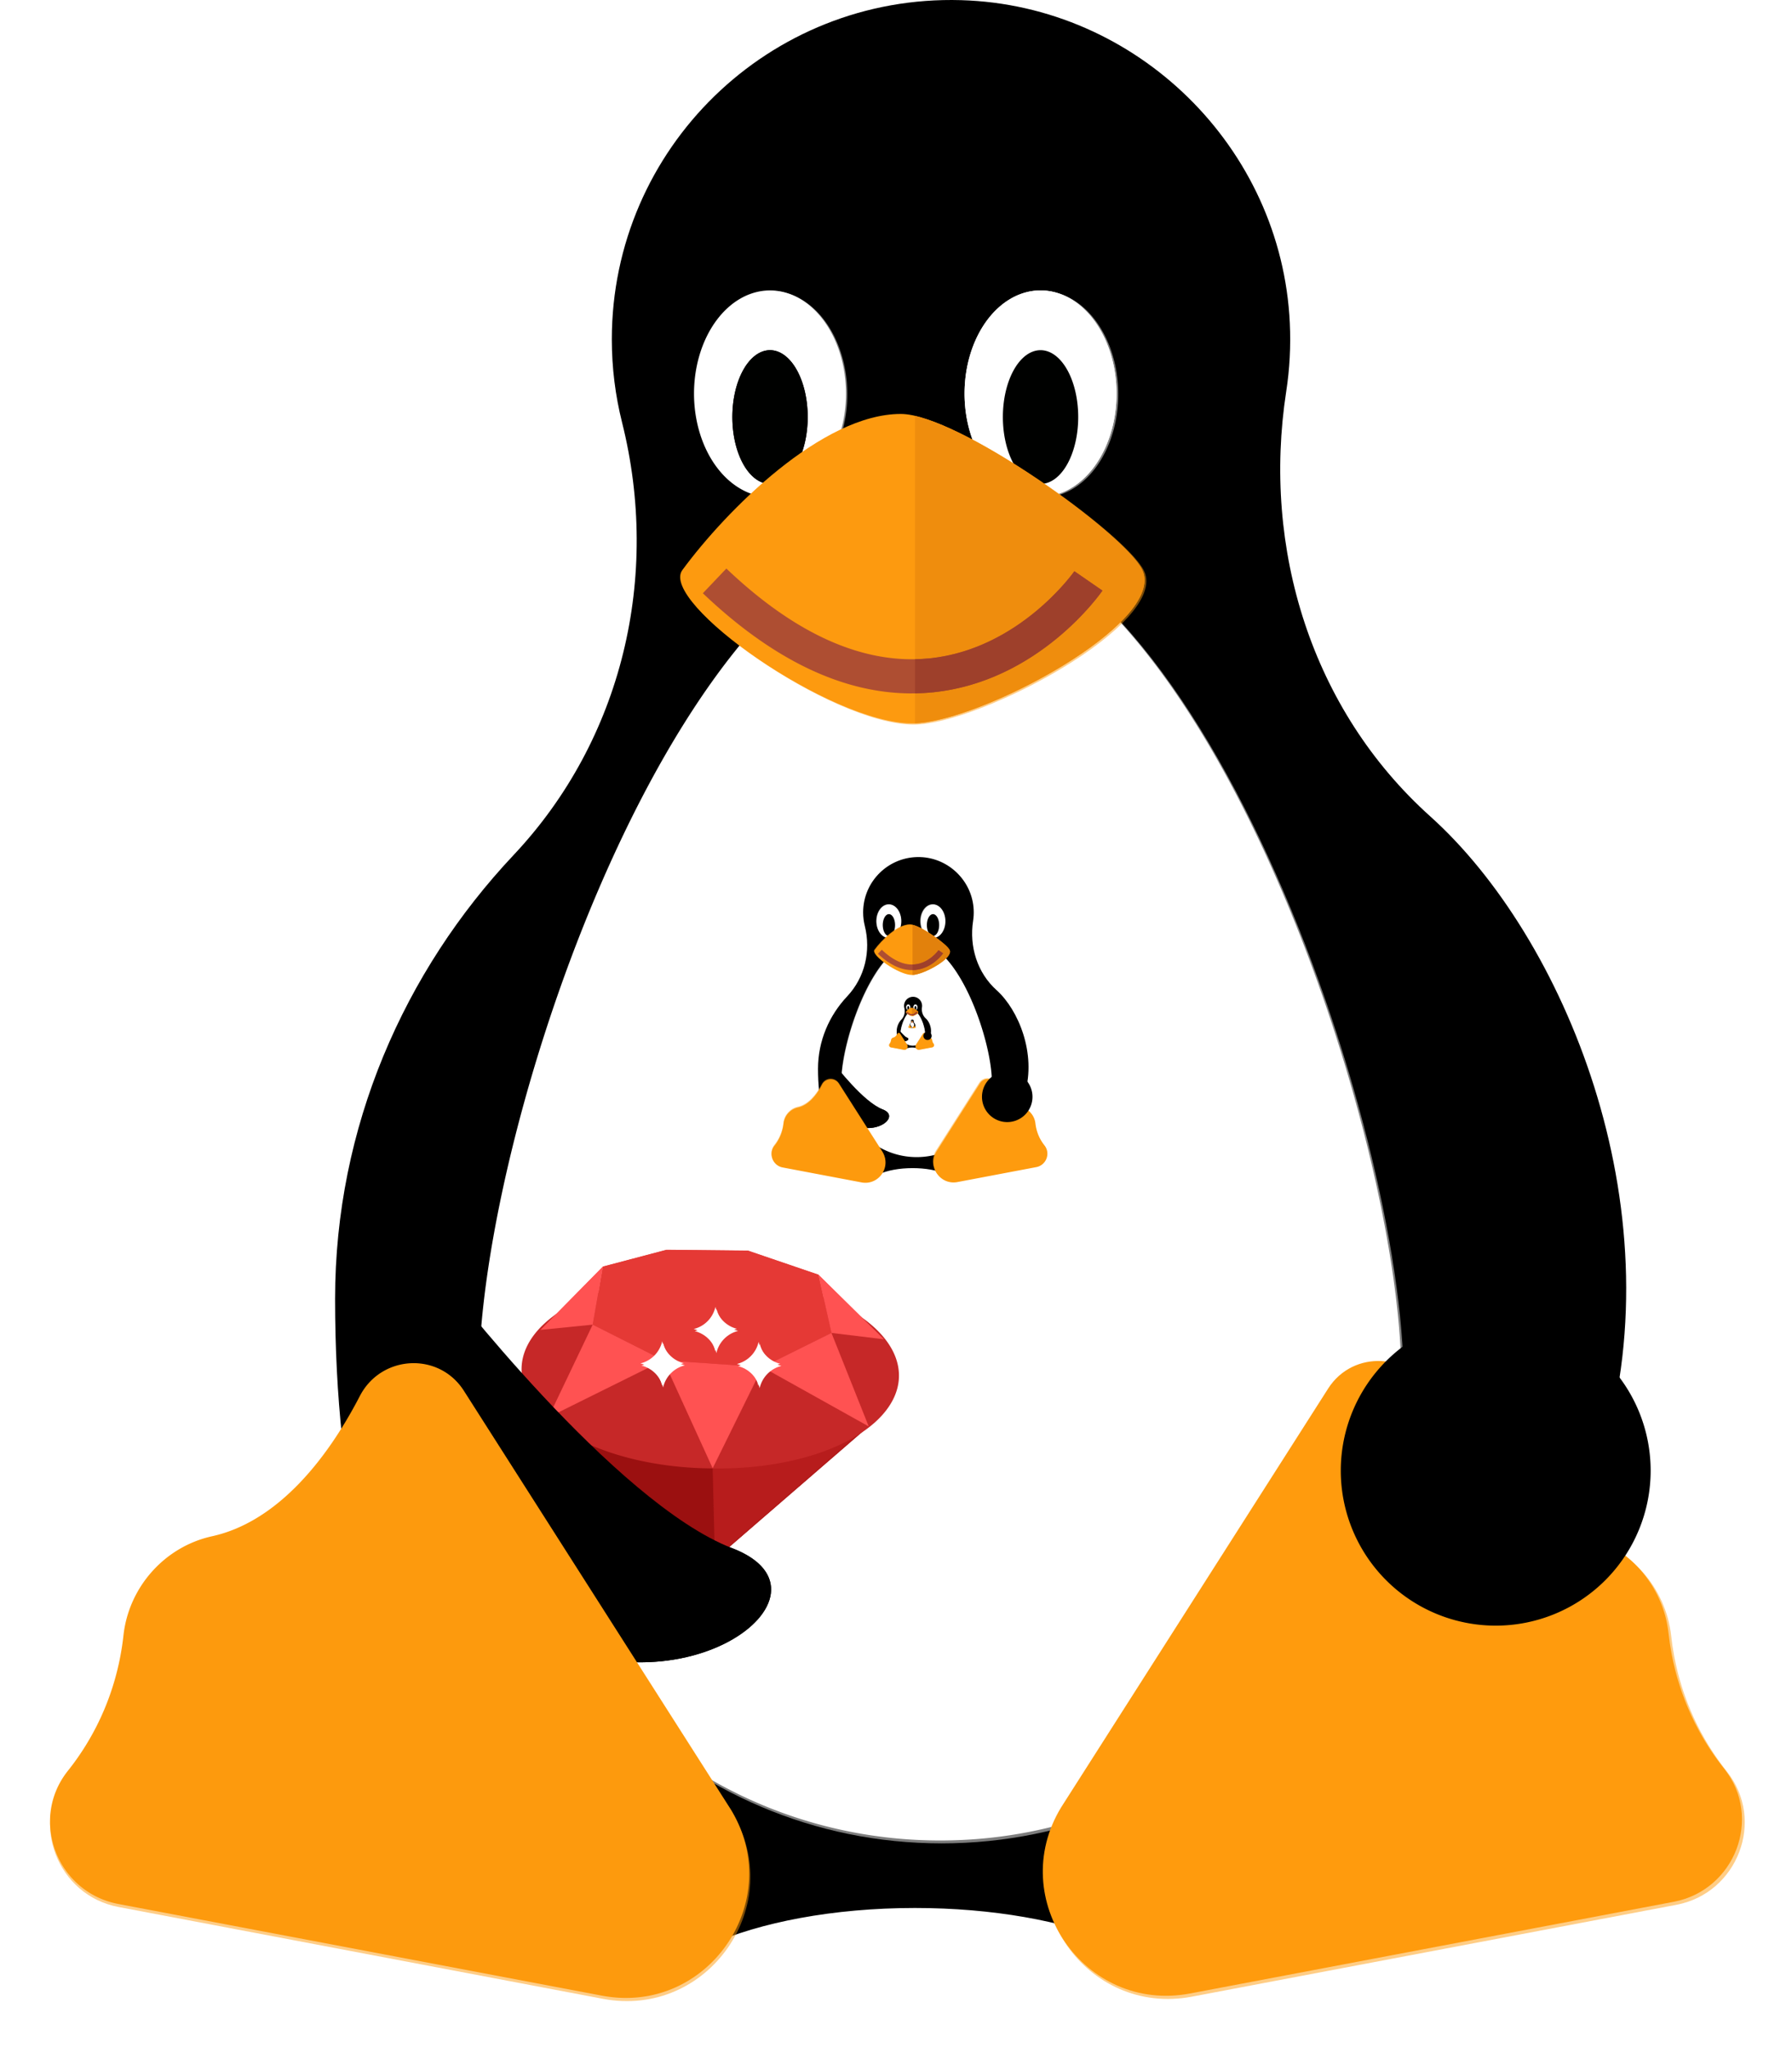<svg xmlns="http://www.w3.org/2000/svg" viewBox="0 0 83.393 95.268"><defs><filter id="i" x="-.072" width="1.143" y="-.079" height="1.158" color-interpolation-filters="sRGB"><feGaussianBlur stdDeviation="3.665"/></filter><filter height="1.366" y="-.183" width="1.372" x="-.186" id="j" color-interpolation-filters="sRGB"><feGaussianBlur stdDeviation=".591"/></filter><filter height="1.599" y="-.299" width="1.609" x="-.305" id="h" color-interpolation-filters="sRGB"><feGaussianBlur stdDeviation=".967"/></filter><filter height="1.494" y="-.247" width="1.502" x="-.251" id="g" color-interpolation-filters="sRGB"><feGaussianBlur stdDeviation=".798"/></filter><filter height="1.2" y="-.1" width="1.171" x="-.086" id="f" color-interpolation-filters="sRGB"><feGaussianBlur stdDeviation="1.588"/></filter><filter id="d" x="-.072" width="1.143" y="-.079" height="1.158" color-interpolation-filters="sRGB"><feGaussianBlur stdDeviation="3.665"/></filter><filter id="e" x="-.062" width="1.125" y="-.094" height="1.188" color-interpolation-filters="sRGB"><feGaussianBlur stdDeviation="2.126"/></filter><filter height="1.188" y="-.094" width="1.255" x="-.127" id="c" color-interpolation-filters="sRGB"><feGaussianBlur stdDeviation="1.418"/></filter><filter height="1.188" y="-.094" width="1.255" x="-.127" id="b" color-interpolation-filters="sRGB"><feGaussianBlur stdDeviation="1.418"/></filter><filter height="1.082" y="-.041" width="1.116" x="-.058" id="a" color-interpolation-filters="sRGB"><feGaussianBlur stdDeviation="3.937"/></filter><filter height="1.158" y="-.079" width="1.143" x="-.072" id="k" color-interpolation-filters="sRGB"><feGaussianBlur stdDeviation=".004"/></filter></defs><path d="M66.56 37.977c-5.516-4.951-7.834-12.444-6.704-19.769.159-1.031.218-2.095.167-3.181C59.64 6.853 52.904.244 44.725.007c-8.932-.259-16.253 6.904-16.253 15.778 0 1.33.165 2.622.474 3.856 1.8 7.17.024 14.752-5.045 20.133-5.088 5.401-8.307 12.655-8.307 20.644 0 18.4 7.161 27.268 17.406 30.061 2.357-1.058 5.776-1.724 9.58-1.724 3.619 0 6.887.603 9.226 1.572 12.642-2.534 18.639-8.691 22.823-22.907 3.342-11.354-1.839-23.852-8.07-29.443z"/><path d="M84.225 242.448c0-45.34 36.325-150.337 81.134-150.337 44.809 0 81.134 105.528 81.134 150.337 0 44.809-36.325 81.134-81.134 81.134s-81.134-36.325-81.134-81.134z" opacity=".7" fill="#fff" filter="url(#a)" transform="scale(.265)"/><path d="M22.284 64.148c0-11.996 9.611-39.777 21.467-39.777 11.856 0 21.467 27.921 21.467 39.777 0 11.856-9.611 21.467-21.467 21.467-11.856 0-21.467-9.611-21.467-21.467zm17.085-45.838a3.536 4.8 0 01-3.536 4.8 3.536 4.8 0 01-3.536-4.8 3.536 4.8 0 013.536-4.8 3.536 4.8 0 013.536 4.8" fill="#fff"/><path d="M148.799 69.203a13.363 18.14 0 01-13.363 18.14 13.363 18.14 0 01-13.363-18.14 13.363 18.14 0 0113.363-18.14 13.363 18.14 0 0113.363 18.14" opacity=".7" fill="#fff" filter="url(#b)" transform="scale(.265)"/><path d="M37.587 19.4a1.753 3.111 0 01-1.753 3.111 1.753 3.111 0 01-1.753-3.111 1.753 3.111 0 011.753-3.111 1.753 3.111 0 011.753 3.111" fill="#000100"/><path d="M51.959 18.31a3.536 4.8 0 01-3.536 4.8 3.536 4.8 0 01-3.536-4.8 3.536 4.8 0 013.536-4.8 3.536 4.8 0 013.536 4.8" fill="#fff"/><path d="M196.379 69.203a13.363 18.14 0 01-13.363 18.14 13.363 18.14 0 01-13.363-18.14 13.363 18.14 0 0113.363-18.14 13.363 18.14 0 0113.363 18.14" opacity=".7" fill="#fff" filter="url(#c)" transform="scale(.265)"/><path d="M50.176 19.4a1.753 3.111 0 01-1.753 3.111 1.753 3.111 0 01-1.753-3.111 1.753 3.111 0 011.753-3.111 1.753 3.111 0 011.753 3.111" fill="#000100"/><path d="M42.421 32.256c-3.198 0-6.46-1.563-9.713-4.659l1.094-1.15c3.243 3.086 6.427 4.49 9.461 4.178 4.189-.433 6.71-4.018 6.735-4.054l1.307.902c-.119.172-2.97 4.224-7.878 4.73a9.761 9.761 0 01-1.006.052z" fill="#ae4e32"/><path d="M43.263 30.625c-.226.023-.454.034-.682.038v1.589c.282-.005.564-.019.845-.048 4.908-.507 7.759-4.559 7.878-4.73l-1.307-.902c-.024.036-2.546 3.621-6.734 4.054z" fill="#9e402b"/><path d="M66.649 64.842c1.56 3.014 3.881 5.861 6.875 6.52 2.208.486 3.877 2.365 4.124 4.612.034.312.08.625.139.938.381 2.032 1.244 3.851 2.448 5.362 1.807 2.269.505 5.653-2.346 6.193l-22.507 4.265c-4.902.929-8.59-4.386-6.004-8.653l12.427-19.484c1.163-1.824 3.849-1.676 4.843.245z" fill="#fe9b0e"/><path fill="#fe9b0e" d="M251.9 245.073c5.898 11.393 14.67 22.153 25.984 24.644 8.344 1.837 14.655 8.937 15.586 17.43.129 1.179.304 2.361.527 3.546 1.441 7.679 4.702 14.555 9.252 20.267 6.831 8.576 1.907 21.367-8.865 23.408l-85.065 16.121c-18.529 3.512-32.467-16.577-22.691-32.704l46.968-73.639c4.396-6.894 14.546-6.335 18.304.927z" transform="scale(.265)" opacity=".71" filter="url(#d)"/><path d="M76.815 68.411a7.21 7.21 0 01-7.21 7.21 7.21 7.21 0 01-7.21-7.21 7.21 7.21 0 017.21-7.21 7.21 7.21 0 017.21 7.21m-55.93-7.9s7.704 9.393 13.194 11.509c5.49 2.117-2.611 8.262-10.02 3.602-7.408-4.66-3.175-15.111-3.175-15.111z"/><path d="M37.587 19.4a1.753 3.111 0 01-1.753 3.111 1.753 3.111 0 01-1.753-3.111 1.753 3.111 0 011.753-3.111 1.753 3.111 0 011.753 3.111" fill="#000100"/><path d="M51.959 18.31a3.536 4.8 0 01-3.536 4.8 3.536 4.8 0 01-3.536-4.8 3.536 4.8 0 013.536-4.8 3.536 4.8 0 013.536 4.8" fill="#fff"/><path d="M50.176 19.4a1.753 3.111 0 01-1.753 3.111 1.753 3.111 0 01-1.753-3.111 1.753 3.111 0 011.753-3.111 1.753 3.111 0 011.753 3.111" fill="#000100"/><path d="M53.159 26.518C54.314 28.98 45.519 33.652 42.457 33.652c-3.82 0-11.797-5.646-10.702-7.135 2.043-2.778 6.503-7.261 10.165-7.261 2.638 0 10.454 5.587 11.239 7.261z" fill="#fe9a0f"/><path d="M53.159 26.518c-.727-1.551-7.491-6.461-10.578-7.172v14.3c3.165-.116 11.718-4.698 10.578-7.129z" fill="#e2810c"/><path fill="#fe9a0f" d="M200.916 100.224c4.364 9.307-28.874 26.965-40.448 26.965-14.437 0-44.586-21.338-40.448-26.965 7.721-10.5 24.579-27.442 38.419-27.442 9.971 0 39.511 21.118 42.477 27.442z" transform="scale(.265)" opacity=".7" filter="url(#e)"/><path d="M42.421 32.256c-3.198 0-6.46-1.563-9.713-4.659l1.094-1.15c3.243 3.086 6.427 4.49 9.461 4.178 4.189-.433 6.71-4.018 6.735-4.054l1.307.902c-.119.172-2.97 4.224-7.878 4.73a9.761 9.761 0 01-1.006.052z" fill="#ae4e32"/><path d="M43.263 30.625c-.226.023-.454.034-.682.038v1.589c.282-.005.564-.019.845-.048 4.908-.507 7.759-4.559 7.878-4.73l-1.307-.902c-.024.036-2.546 3.621-6.734 4.054z" fill="#9e402b"/><g transform="matrix(.278 .274 -.264 .268 32.727 50.845)" filter="url(#f)"><path d="M42 14l-2 26-26 2z" fill="#9b1010"/><path d="M28 28l12 12 2-26z" fill="#b71c1c"/><path d="M15.752 15.752a22.621 11.664-45.001 1016.496 16.495 22.621 11.664-45.001 10-16.496-16.495z" fill="#c62828"/><path d="M10 17l7-7 8-4 6 4-3 9-9 8-9 3-4-6z" fill="#e53935"/><path d="M31 10l-6-4h11zm11 5l-11-5-3 9zM19 27l13.235 5.235L28 19zm-9 3l4 12 5-15zm-4-6v11l4-5z" fill="#ff5252"/></g><path fill="#9b1010" d="M40.69 66.086l-7.42 6.42-7.746-6.577z"/><path fill="#b71c1c" d="M33.107 66.007l.163 6.498 7.42-6.42z"/><path fill="#c62828" d="M32.941 59.375a8.666 4.464 1.326 10.224 8.932 8.666 4.464 1.326 10-.224-8.932z"/><path fill="#e53935" d="M31.015 58.136l3.792.039 3.277 1.117.61 2.713-3.209 1.591-4.611-.318-3.291-1.658.474-2.702z"/><path fill="#ff5252" d="M38.693 62.005l-.61-2.713 3.054 3.009zm1.734 4.349l-1.734-4.349-3.209 1.591zm-9.554-3.077l2.292 5.023 2.319-4.705zm-3.291-1.658L25.524 65.929l5.349-2.651zm.474-2.702l-2.904 2.947 2.431-.245z"/><path d="M20.592 59.473s7.997 10.431 13.487 12.548c5.49 2.117-2.611 8.262-10.02 3.602-5.784-3.638-6.903-15.294-6.049-18.263.24-.834 2.582 2.113 2.582 2.113z"/><path d="M16.744 64.943c-1.561 3.014-3.881 5.861-6.875 6.52-2.208.486-3.877 2.365-4.124 4.612a12.441 12.441 0 01-.139.938c-.381 2.032-1.244 3.851-2.448 5.362-1.807 2.269-.505 5.653 2.346 6.193l22.507 4.265c4.902.929 8.59-4.386 6.004-8.653L21.588 64.697c-1.163-1.824-3.849-1.676-4.843.245z" fill="#fe9b0e"/><path class="spark3" d="M35.304 62.419c-.114.508-.506.907-1.012 1.031.5.124.888.518 1.004 1.02.114-.508.506-.907 1.012-1.03-.5-.124-.888-.518-1.004-1.02zm-2.011-1.626c-.114.508-.506.907-1.012 1.031.5.124.888.518 1.004 1.02.114-.508.506-.907 1.012-1.03-.5-.124-.888-.518-1.004-1.02zm-2.476 1.599c-.114.508-.506.907-1.012 1.031.5.124.888.518 1.004 1.02.114-.508.506-.907 1.012-1.03-.5-.124-.888-.518-1.004-1.02z" fill="#fff"/><path d="M133.433 235.913c-.432 1.919-1.913 3.428-3.825 3.895 1.89.47 3.356 1.959 3.796 3.855.432-1.919 1.914-3.428 3.825-3.895-1.89-.469-3.356-1.959-3.797-3.856z" class="spark3" fill="#fff" filter="url(#g)" transform="scale(.265)"/><path class="spark3" d="M125.831 229.769c-.432 1.919-1.913 3.428-3.825 3.895 1.89.47 3.356 1.959 3.796 3.855.432-1.919 1.914-3.428 3.825-3.895-1.89-.469-3.356-1.959-3.797-3.856z" fill="#fff" filter="url(#h)" transform="scale(.265)"/><path fill="#fe9b0e" d="M63.286 245.453c-5.898 11.393-14.67 22.153-25.984 24.644-8.344 1.837-14.655 8.937-15.586 17.43-.129 1.179-.304 2.361-.526 3.546-1.441 7.679-4.702 14.555-9.252 20.267-6.831 8.576-1.907 21.367 8.865 23.408l85.065 16.121c18.529 3.512 32.467-16.577 22.691-32.704l-46.968-73.639c-4.397-6.894-14.547-6.335-18.305.927z" transform="scale(.265)" opacity=".7" filter="url(#i)"/><path class="spark3" d="M116.474 235.811c-.432 1.919-1.913 3.428-3.825 3.895 1.89.47 3.356 1.959 3.796 3.855.432-1.919 1.914-3.428 3.825-3.895-1.89-.469-3.356-1.959-3.797-3.856z" fill="#fff" filter="url(#j)" transform="scale(.265)"/><path d="M46.377 46.06c-.899-.807-1.277-2.029-1.093-3.223.026-.168.036-.342.027-.519-.062-1.333-1.161-2.41-2.494-2.449-1.456-.042-2.65 1.126-2.65 2.572 0 .217.027.428.077.629.294 1.169.004 2.405-.823 3.282-.83.881-1.354 2.063-1.354 3.366 0 3 1.167 4.446 2.838 4.901.384-.172.942-.281 1.562-.281.59 0 1.123.098 1.504.256 2.061-.413 3.039-1.417 3.721-3.735.545-1.851-.3-3.889-1.316-4.8z"/><path transform="matrix(.043 0 0 .043 35.525 39.868)" filter="url(#a)" fill="#fff" opacity=".7" d="M84.225 242.448c0-45.34 36.325-150.337 81.134-150.337 44.809 0 81.134 105.528 81.134 150.337 0 44.809-36.325 81.134-81.134 81.134s-81.134-36.325-81.134-81.134z"/><path fill="#fff" d="M39.158 50.326c0-1.956 1.567-6.485 3.5-6.485 1.933 0 3.5 4.552 3.5 6.485 0 1.933-1.567 3.5-3.5 3.5s-3.5-1.567-3.5-3.5zm2.785-7.473a.576.782 0 01-.576.782.576.782 0 01-.576-.782.576.782 0 01.576-.782.576.782 0 01.576.782"/><path transform="matrix(.043 0 0 .043 35.525 39.868)" filter="url(#b)" fill="#fff" opacity=".7" d="M148.799 69.203a13.363 18.14 0 01-13.363 18.14 13.363 18.14 0 01-13.363-18.14 13.363 18.14 0 0113.363-18.14 13.363 18.14 0 0113.363 18.14"/><path fill="#000100" d="M41.653 43.031a.286.507 0 01-.286.507.286.507 0 01-.286-.507.286.507 0 01.286-.507.286.507 0 01.286.507"/><path fill="#fff" d="M43.996 42.853a.576.782 0 01-.576.782.576.782 0 01-.576-.782.576.782 0 01.576-.782.576.782 0 01.576.782"/><path transform="matrix(.043 0 0 .043 35.525 39.868)" filter="url(#c)" fill="#fff" opacity=".7" d="M196.379 69.203a13.363 18.14 0 01-13.363 18.14 13.363 18.14 0 01-13.363-18.14 13.363 18.14 0 0113.363-18.14 13.363 18.14 0 0113.363 18.14"/><path fill="#000100" d="M43.705 43.031a.286.507 0 01-.286.507.286.507 0 01-.286-.507.286.507 0 01.286-.507.286.507 0 01.286.507"/><path fill="#ae4e32" d="M42.441 45.127c-.521 0-1.053-.255-1.584-.759l.178-.188c.529.503 1.048.732 1.542.681.683-.071 1.094-.655 1.098-.661l.213.147c-.019.028-.484.689-1.284.771a1.578 1.578 0 01-.164.009z"/><path fill="#9e402b" d="M42.578 44.861c-.037.004-.074.005-.111.006v.259c.046-.001.092-.003.138-.008.8-.083 1.265-.743 1.284-.771l-.213-.147c-.004.006-.415.59-1.098.661z"/><path fill="#fe9a0f" d="M44.192 44.191c.188.401-1.246 1.163-1.745 1.163-.623 0-1.923-.92-1.745-1.163.333-.453 1.06-1.184 1.657-1.184.43 0 1.704.911 1.832 1.184z"/><path transform="matrix(.043 0 0 .043 35.525 39.868)" d="M200.916 100.224c4.364 9.307-28.874 26.965-40.448 26.965-14.437 0-44.586-21.338-40.448-26.965 7.721-10.5 24.579-27.442 38.419-27.442 9.971 0 39.511 21.118 42.477 27.442z" fill="#fe9a0f" opacity=".7" filter="url(#e)"/><path fill="#e2810c" d="M44.192 44.191c-.119-.253-1.221-1.053-1.725-1.169v2.331c.516-.019 1.91-.766 1.725-1.162z"/><path fill="#ae4e32" d="M42.441 45.127c-.521 0-1.053-.255-1.584-.759l.178-.188c.529.503 1.048.732 1.542.681.683-.071 1.094-.655 1.098-.661l.213.147c-.019.028-.484.689-1.284.771a1.578 1.578 0 01-.164.009z"/><path fill="#9e402b" d="M42.578 44.861c-.037.004-.074.005-.111.006v.259c.046-.001.092-.003.138-.008.8-.083 1.265-.743 1.284-.771l-.213-.147c-.004.006-.415.59-1.098.661z"/><path transform="matrix(.043 0 0 .043 35.525 39.868)" d="M251.9 245.073c5.898 11.393 14.67 22.153 25.984 24.644 8.344 1.837 14.655 8.937 15.586 17.43.129 1.179.304 2.361.527 3.546 1.441 7.679 4.702 14.555 9.252 20.267 6.831 8.576 1.907 21.367-8.865 23.408l-85.065 16.121c-18.529 3.512-32.467-16.577-22.691-32.704l46.968-73.639c4.396-6.894 14.546-6.335 18.304.927z" fill="#fe9b0e" opacity=".71" filter="url(#d)"/><path fill="#fe9b0e" d="M46.391 50.44c.254.491.633.956 1.121 1.063.36.079.632.386.672.752a2.025 2.025 0 00.023.153c.062.331.203.628.399.874.295.37.082.922-.382 1.01l-3.669.695c-.799.151-1.401-.715-.979-1.411l2.026-3.176c.19-.297.627-.273.79.04z"/><path d="M48.048 51.022a1.175 1.175 0 01-1.175 1.175 1.175 1.175 0 01-1.175-1.175 1.175 1.175 0 011.175-1.175 1.175 1.175 0 011.175 1.175m-9.118-1.288s1.256 1.531 2.151 1.876c.895.345-.426 1.347-1.634.587-1.208-.76-.518-2.464-.518-2.464z"/><path d="M38.882 49.564s1.304 1.701 2.199 2.046c.895.345-.426 1.347-1.634.587-.943-.593-1.125-2.493-.986-2.977.039-.136.421.345.421.345z"/><path fill="#fe9b0e" d="M38.255 50.456c-.254.491-.633.956-1.121 1.063-.36.079-.632.386-.672.752a2.045 2.045 0 01-.023.153c-.062.331-.203.628-.399.874-.295.37-.082.922.382 1.01l3.669.695c.799.151 1.401-.715.979-1.411l-2.026-3.176c-.19-.297-.627-.273-.79.04z"/><path transform="matrix(.043 0 0 .043 35.525 39.868)" d="M63.286 245.453c-5.898 11.393-14.67 22.153-25.984 24.644-8.344 1.837-14.655 8.937-15.586 17.43-.129 1.179-.304 2.361-.526 3.546-1.441 7.679-4.702 14.555-9.252 20.267-6.831 8.576-1.907 21.367 8.865 23.408l85.065 16.121c18.529 3.512 32.467-16.577 22.691-32.704l-46.968-73.639c-4.397-6.894-14.547-6.335-18.305.927z" fill="#fe9b0e" opacity=".7" filter="url(#i)"/><path d="M43.084 47.378c-.147-.132-.208-.331-.178-.525a.422.422 0 00.004-.085c-.01-.217-.189-.393-.407-.399-.237-.007-.432.183-.432.419 0 .035.004.07.013.102.048.191.001.392-.134.535-.135.144-.221.336-.221.549 0 .489.19.725.463.799.063-.028.153-.046.255-.046.096 0 .183.016.245.042.336-.067.495-.231.607-.609.089-.302-.049-.634-.214-.782z"/><path d="M84.225 242.448c0-45.34 36.325-150.337 81.134-150.337 44.809 0 81.134 105.528 81.134 150.337 0 44.809-36.325 81.134-81.134 81.134s-81.134-36.325-81.134-81.134z" opacity=".7" fill="#fff" filter="url(#a)" transform="translate(41.315 46.368) scale(.007)"/><path d="M41.907 48.073c0-.319.255-1.057.571-1.057.315 0 .571.742.571 1.057 0 .315-.255.571-.571.571-.315 0-.571-.255-.571-.571zm.454-1.218a.094.128 0 01-.094.128.094.128 0 01-.094-.128.094.128 0 01.094-.128.094.128 0 01.094.128" fill="#fff"/><path d="M148.799 69.203a13.363 18.14 0 01-13.363 18.14 13.363 18.14 0 01-13.363-18.14 13.363 18.14 0 0113.363-18.14 13.363 18.14 0 0113.363 18.14" opacity=".7" fill="#fff" filter="url(#b)" transform="translate(41.315 46.368) scale(.007)"/><path d="M42.314 46.884a.047.083 0 01-.047.083.047.083 0 01-.047-.083.047.083 0 01.047-.083.047.083 0 01.047.083" fill="#000100"/><path d="M42.696 46.855a.094.128 0 01-.094.128.094.128 0 01-.094-.128.094.128 0 01.094-.128.094.128 0 01.094.128" fill="#fff"/><path d="M196.379 69.203a13.363 18.14 0 01-13.363 18.14 13.363 18.14 0 01-13.363-18.14 13.363 18.14 0 0113.363-18.14 13.363 18.14 0 0113.363 18.14" opacity=".7" fill="#fff" filter="url(#c)" transform="translate(41.315 46.368) scale(.007)"/><path d="M42.649 46.884a.047.083 0 01-.047.083.047.083 0 01-.047-.083.047.083 0 01.047-.083.047.083 0 01.047.083" fill="#000100"/><path d="M42.442 47.226c-.085 0-.172-.042-.258-.124l.029-.031c.086.082.171.119.251.111.111-.011.178-.107.179-.108l.035.024c-.003.005-.079.112-.209.126a.257.257 0 01-.027.001z" fill="#ae4e32"/><path d="M42.465 47.182a.212.212 0 01-.018.001v.042a.247.247 0 00.022-.001c.13-.013.206-.121.209-.126l-.035-.024c-.001.001-.068.096-.179.108z" fill="#9e402b"/><path d="M42.728 47.073c.031.065-.203.19-.284.19-.102 0-.314-.15-.284-.19.054-.074.173-.193.27-.193.07 0 .278.148.299.193z" fill="#fe9a0f"/><path fill="#fe9a0f" d="M200.916 100.224c4.364 9.307-28.874 26.965-40.448 26.965-14.437 0-44.586-21.338-40.448-26.965 7.721-10.5 24.579-27.442 38.419-27.442 9.971 0 39.511 21.118 42.477 27.442z" transform="translate(41.315 46.368) scale(.007)" opacity=".7" filter="url(#e)"/><path d="M42.728 47.073c-.019-.041-.199-.172-.281-.191v.38c.084-.003.311-.125.281-.189z" fill="#e2810c"/><path d="M42.442 47.226c-.085 0-.172-.042-.258-.124l.029-.031c.086.082.171.119.251.111.111-.011.178-.107.179-.108l.035.024c-.003.005-.079.112-.209.126a.257.257 0 01-.027.001z" fill="#ae4e32"/><path d="M42.465 47.182a.212.212 0 01-.018.001v.042a.247.247 0 00.022-.001c.13-.013.206-.121.209-.126l-.035-.024c-.001.001-.068.096-.179.108z" fill="#9e402b"/><path d="M41.862 47.949s.213.277.358.333c.146.056-.069.22-.266.096-.154-.097-.183-.406-.161-.485.006-.022.069.056.069.056z"/><path fill="#ae4e32" d="M42.442 47.226c-.085 0-.172-.042-.258-.124l.029-.031c.086.082.171.119.251.111.111-.011.178-.107.179-.108l.035.024c-.003.005-.079.112-.209.126a.257.257 0 01-.027.001z"/><path fill="#9e402b" d="M42.465 47.182a.212.212 0 01-.018.001v.042a.247.247 0 00.022-.001c.13-.013.206-.121.209-.126l-.035-.024c-.001.001-.068.096-.179.108z"/><path fill="#e2810c" d="M42.728 47.073c-.019-.041-.199-.172-.281-.191v.38c.084-.003.311-.125.281-.189z"/><path fill="#ae4e32" d="M42.442 47.226c-.085 0-.172-.042-.258-.124l.029-.031c.086.082.171.119.251.111.111-.011.178-.107.179-.108l.035.024c-.003.005-.079.112-.209.126a.257.257 0 01-.027.001z"/><path fill="#9e402b" d="M42.465 47.182a.212.212 0 01-.018.001v.042a.247.247 0 00.022-.001c.13-.013.206-.121.209-.126l-.035-.024c-.001.001-.068.096-.179.108z"/><path d="M41.862 47.949s.213.277.358.333c.146.056-.069.22-.266.096-.154-.097-.183-.406-.161-.485.006-.022.069.056.069.056z"/><path fill="#ae4e32" d="M42.442 47.226c-.085 0-.172-.042-.258-.124l.029-.031c.086.082.171.119.251.111.111-.011.178-.107.179-.108l.035.024c-.003.005-.079.112-.209.126a.257.257 0 01-.027.001z"/><path fill="#9e402b" d="M42.465 47.182a.212.212 0 01-.018.001v.042a.247.247 0 00.022-.001c.13-.013.206-.121.209-.126l-.035-.024c-.001.001-.068.096-.179.108z"/><path fill="#ae4e32" d="M42.442 47.226c-.085 0-.172-.042-.258-.124l.029-.031c.086.082.171.119.251.111.111-.011.178-.107.179-.108l.035.024c-.003.005-.079.112-.209.126a.257.257 0 01-.027.001z"/><path fill="#9e402b" d="M42.465 47.182a.212.212 0 01-.018.001v.042a.247.247 0 00.022-.001c.13-.013.206-.121.209-.126l-.035-.024c-.001.001-.068.096-.179.108z"/><path d="M41.862 47.949s.213.277.358.333c.146.056-.069.22-.266.096-.154-.097-.183-.406-.161-.485.006-.022.069.056.069.056z"/><path d="M42.442 47.226c-.085 0-.172-.042-.258-.124l.029-.031c.086.082.171.119.251.111.111-.011.178-.107.179-.108l.035.024c-.003.005-.079.112-.209.126a.257.257 0 01-.027.001z" fill="#ae4e32"/><path d="M42.465 47.182a.212.212 0 01-.018.001v.042a.247.247 0 00.022-.001c.13-.013.206-.121.209-.126l-.035-.024c-.001.001-.068.096-.179.108z" fill="#9e402b"/><path d="M42.442 47.226c-.085 0-.172-.042-.258-.124l.029-.031c.086.082.171.119.251.111.111-.011.178-.107.179-.108l.035.024c-.003.005-.079.112-.209.126a.257.257 0 01-.027.001z" fill="#ae4e32"/><path d="M42.465 47.182a.212.212 0 01-.018.001v.042a.247.247 0 00.022-.001c.13-.013.206-.121.209-.126l-.035-.024c-.001.001-.068.096-.179.108z" fill="#9e402b"/><path fill="#fe9b0e" d="M251.9 245.073c5.898 11.393 14.67 22.153 25.984 24.644 8.344 1.837 14.655 8.937 15.586 17.43.129 1.179.304 2.361.527 3.546 1.441 7.679 4.702 14.555 9.252 20.267 6.831 8.576 1.907 21.367-8.865 23.408l-85.065 16.121c-18.529 3.512-32.467-16.577-22.691-32.704l46.968-73.639c4.396-6.894 14.546-6.335 18.304.927z" transform="translate(41.315 46.368) scale(.007)" opacity=".71" filter="url(#d)"/><path d="M43.086 48.092c.041.08.103.156.183.173.059.013.103.063.11.123a.314.314 0 00.004.025.324.324 0 00.065.143c.048.06.013.15-.062.165l-.598.113c-.13.025-.228-.117-.16-.23l.33-.518c.031-.048.102-.045.129.006z" fill="#fe9b0e"/><path d="M43.356 48.186a.192.192 0 01-.192.192.192.192 0 01-.192-.192.192.192 0 01.192-.192.192.192 0 01.192.192m-1.486-.21s.205.25.351.306c.146.056-.069.22-.266.096-.197-.124-.084-.402-.084-.402z"/><path d="M41.862 47.949s.213.277.358.333c.146.056-.069.22-.266.096-.154-.097-.183-.406-.161-.485.006-.022.069.056.069.056z"/><path d="M41.76 48.094c-.041.08-.103.156-.183.173-.059.013-.103.063-.11.123a.313.313 0 01-.004.025.324.324 0 01-.065.143c-.048.06-.013.15.062.165l.598.113c.13.025.228-.117.16-.23l-.33-.518c-.031-.048-.102-.045-.129.006z" fill="#fe9b0e"/><path fill="#fe9b0e" d="M63.286 245.453c-5.898 11.393-14.67 22.153-25.984 24.644-8.344 1.837-14.655 8.937-15.586 17.43-.129 1.179-.304 2.361-.526 3.546-1.441 7.679-4.702 14.555-9.252 20.267-6.831 8.576-1.907 21.367 8.865 23.408l85.065 16.121c18.529 3.512 32.467-16.577 22.691-32.704l-46.968-73.639c-4.397-6.894-14.547-6.335-18.305.927z" transform="translate(41.315 46.368) scale(.007)" opacity=".7" filter="url(#i)"/><path d="M42.552 47.592c-.024-.022-.034-.054-.029-.086a.069.069 0 00.001-.014c-.002-.036-.031-.064-.067-.065a.069.069 0 00-.069.086c.008.031 0.0.064-.022.088-.022.024-.036.055-.036.09 0 .08.031.119.076.131.01-.005.025-.007.042-.007.016 0 .03.003.04.007.055-.011.081-.038.099-.1.015-.049-.008-.104-.035-.128z"/><path transform="translate(42.262 47.427) scale(.001)" filter="url(#a)" fill="#fff" opacity=".7" d="M84.225 242.448c0-45.34 36.325-150.337 81.134-150.337 44.809 0 81.134 105.528 81.134 150.337 0 44.809-36.325 81.134-81.134 81.134s-81.134-36.325-81.134-81.134z"/><path fill="#fff" d="M42.359 47.706c0-.052.042-.173.093-.173.052 0 .094.122.094.173a.093.093 0 01-.094.094.093.093 0 01-.094-.094zm.074-.2a.015.021 0 01-.015.021.015.021 0 01-.015-.021.015.021 0 01.015-.021.015.021 0 01.015.021"/><path transform="translate(42.262 47.427) scale(.001)" filter="url(#b)" fill="#fff" opacity=".7" d="M148.799 69.203a13.363 18.14 0 01-13.363 18.14 13.363 18.14 0 01-13.363-18.14 13.363 18.14 0 0113.363-18.14 13.363 18.14 0 0113.363 18.14"/><path fill="#000100" d="M42.426 47.511a.008.014 0 01-.008.014.008.014 0 01-.008-.014.008.014 0 01.008-.014.008.014 0 01.008.014"/><path fill="#fff" d="M42.488 47.506a.015.021 0 01-.015.021.015.021 0 01-.015-.021.015.021 0 01.015-.021.015.021 0 01.015.021"/><path transform="translate(42.262 47.427) scale(.001)" filter="url(#c)" fill="#fff" opacity=".7" d="M196.379 69.203a13.363 18.14 0 01-13.363 18.14 13.363 18.14 0 01-13.363-18.14 13.363 18.14 0 0113.363-18.14 13.363 18.14 0 0113.363 18.14"/><path fill="#000100" d="M42.481 47.511a.008.014 0 01-.008.014.008.014 0 01-.008-.014.008.014 0 01.008-.014.008.014 0 01.008.014"/><path fill="#ae4e32" d="M42.447 47.567c-.014 0-.028-.007-.042-.02l.005-.005c.014.013.028.02.041.018.018-.002.029-.018.029-.018l.006.004c-.001.001-.013.018-.034.021a.042.042 0 01-.004 0z"/><path fill="#9e402b" d="M42.45 47.56a.035.035 0 01-.003 0v.007a.041.041 0 00.004-0c.021-.002.034-.02.034-.021l-.006-.004c-0.0 0-.011.016-.029.018z"/><path fill="#fe9a0f" d="M42.494 47.542c.005.011-.033.031-.047.031-.017 0-.051-.025-.047-.031.009-.012.028-.032.044-.032.011 0 .046.024.049.032z"/><path fill="#e2810c" d="M42.494 47.542c-.003-.007-.033-.028-.046-.031v.062c.014-.001.051-.02.046-.031z"/><path fill="#ae4e32" d="M42.447 47.567c-.014 0-.028-.007-.042-.02l.005-.005c.014.013.028.02.041.018.018-.002.029-.018.029-.018l.006.004c-.001.001-.013.018-.034.021a.042.042 0 01-.004 0z"/><path fill="#9e402b" d="M42.45 47.56a.035.035 0 01-.003 0v.007a.041.041 0 00.004-0c.021-.002.034-.02.034-.021l-.006-.004c-0.0 0-.011.016-.029.018z"/><path d="M42.352 47.686s.035.045.059.055c.024.009-.011.036-.044.016-.025-.016-.03-.067-.026-.08.001-.004.011.009.011.009z"/><path d="M42.447 47.567c-.014 0-.028-.007-.042-.02l.005-.005c.014.013.028.02.041.018.018-.002.029-.018.029-.018l.006.004c-.001.001-.013.018-.034.021a.042.042 0 01-.004 0z" fill="#ae4e32"/><path d="M42.45 47.56a.035.035 0 01-.003 0v.007a.041.041 0 00.004-0c.021-.002.034-.02.034-.021l-.006-.004c-0.0 0-.011.016-.029.018z" fill="#9e402b"/><path d="M42.447 47.567c-.014 0-.028-.007-.042-.02l.005-.005c.014.013.028.02.041.018.018-.002.029-.018.029-.018l.006.004c-.001.001-.013.018-.034.021a.042.042 0 01-.004 0z" fill="#ae4e32"/><path d="M42.45 47.56a.035.035 0 01-.003 0v.007a.041.041 0 00.004-0c.021-.002.034-.02.034-.021l-.006-.004c-0.0 0-.011.016-.029.018z" fill="#9e402b"/><path d="M42.352 47.686s.035.045.059.055c.024.009-.011.036-.044.016-.025-.016-.03-.067-.026-.08.001-.004.011.009.011.009z"/><path d="M42.447 47.567c-.014 0-.028-.007-.042-.02l.005-.005c.014.013.028.02.041.018.018-.002.029-.018.029-.018l.006.004c-.001.001-.013.018-.034.021a.042.042 0 01-.004 0z" fill="#ae4e32"/><path d="M42.45 47.56a.035.035 0 01-.003 0v.007a.041.041 0 00.004-0c.021-.002.034-.02.034-.021l-.006-.004c-0.0 0-.011.016-.029.018z" fill="#9e402b"/><path d="M42.447 47.567c-.014 0-.028-.007-.042-.02l.005-.005c.014.013.028.02.041.018.018-.002.029-.018.029-.018l.006.004c-.001.001-.013.018-.034.021a.042.042 0 01-.004 0z" fill="#ae4e32"/><path d="M42.45 47.56a.035.035 0 01-.003 0v.007a.041.041 0 00.004-0c.021-.002.034-.02.034-.021l-.006-.004c-0.0 0-.011.016-.029.018z" fill="#9e402b"/><path d="M42.352 47.686s.035.045.059.055c.024.009-.011.036-.044.016-.025-.016-.03-.067-.026-.08.001-.004.011.009.011.009z"/><path d="M87.79-31.675c.007.013.017.026.03.028a.023.023 0 01.018.02.053.053 0 00.011.027c.008.01.002.025-.01.027l-.098.019c-.021.004-.037-.019-.026-.038l.054-.085a.012.012 0 01.021.001z" fill="#fe9b0e" opacity=".7" filter="url(#k)" transform="translate(-45.238 79.384)"/><path fill="#fe9b0e" d="M42.552 47.709c.007.013.017.026.03.028a.023.023 0 01.018.02.053.053 0 00.011.027c.008.01.002.025-.01.027l-.098.019c-.021.004-.037-.019-.026-.038l.054-.085a.012.012 0 01.021.001z"/><path d="M42.352 47.686s.035.045.059.055c.024.009-.011.036-.044.016-.025-.016-.03-.067-.026-.08.001-.004.011.009.011.009z"/><path d="M42.597 47.725a.031.031 0 01-.031.031.031.031 0 01-.031-.031.031.031 0 01.031-.031.031.031 0 01.031.031m-.244-.034s.034.041.057.05c.024.009-.011.036-.044.016-.032-.02-.014-.066-.014-.066z"/><path fill="#fe9b0e" d="M42.335 47.71c-.007.013-.017.026-.03.028a.023.023 0 00-.018.02.054.054 0 01-.011.027c-.008.01-.002.025.01.027l.098.019c.021.004.037-.019.026-.038l-.054-.085a.012.012 0 00-.021.001z"/><path transform="translate(42.262 47.427) scale(.001)" d="M63.286 245.453c-5.898 11.393-14.67 22.153-25.984 24.644-8.344 1.837-14.655 8.937-15.586 17.43-.129 1.179-.304 2.361-.526 3.546-1.441 7.679-4.702 14.555-9.252 20.267-6.831 8.576-1.907 21.367 8.865 23.408l85.065 16.121c18.529 3.512 32.467-16.577 22.691-32.704l-46.968-73.639c-4.397-6.894-14.547-6.335-18.305.927z" fill="#fe9b0e" opacity=".7" filter="url(#i)"/></svg>